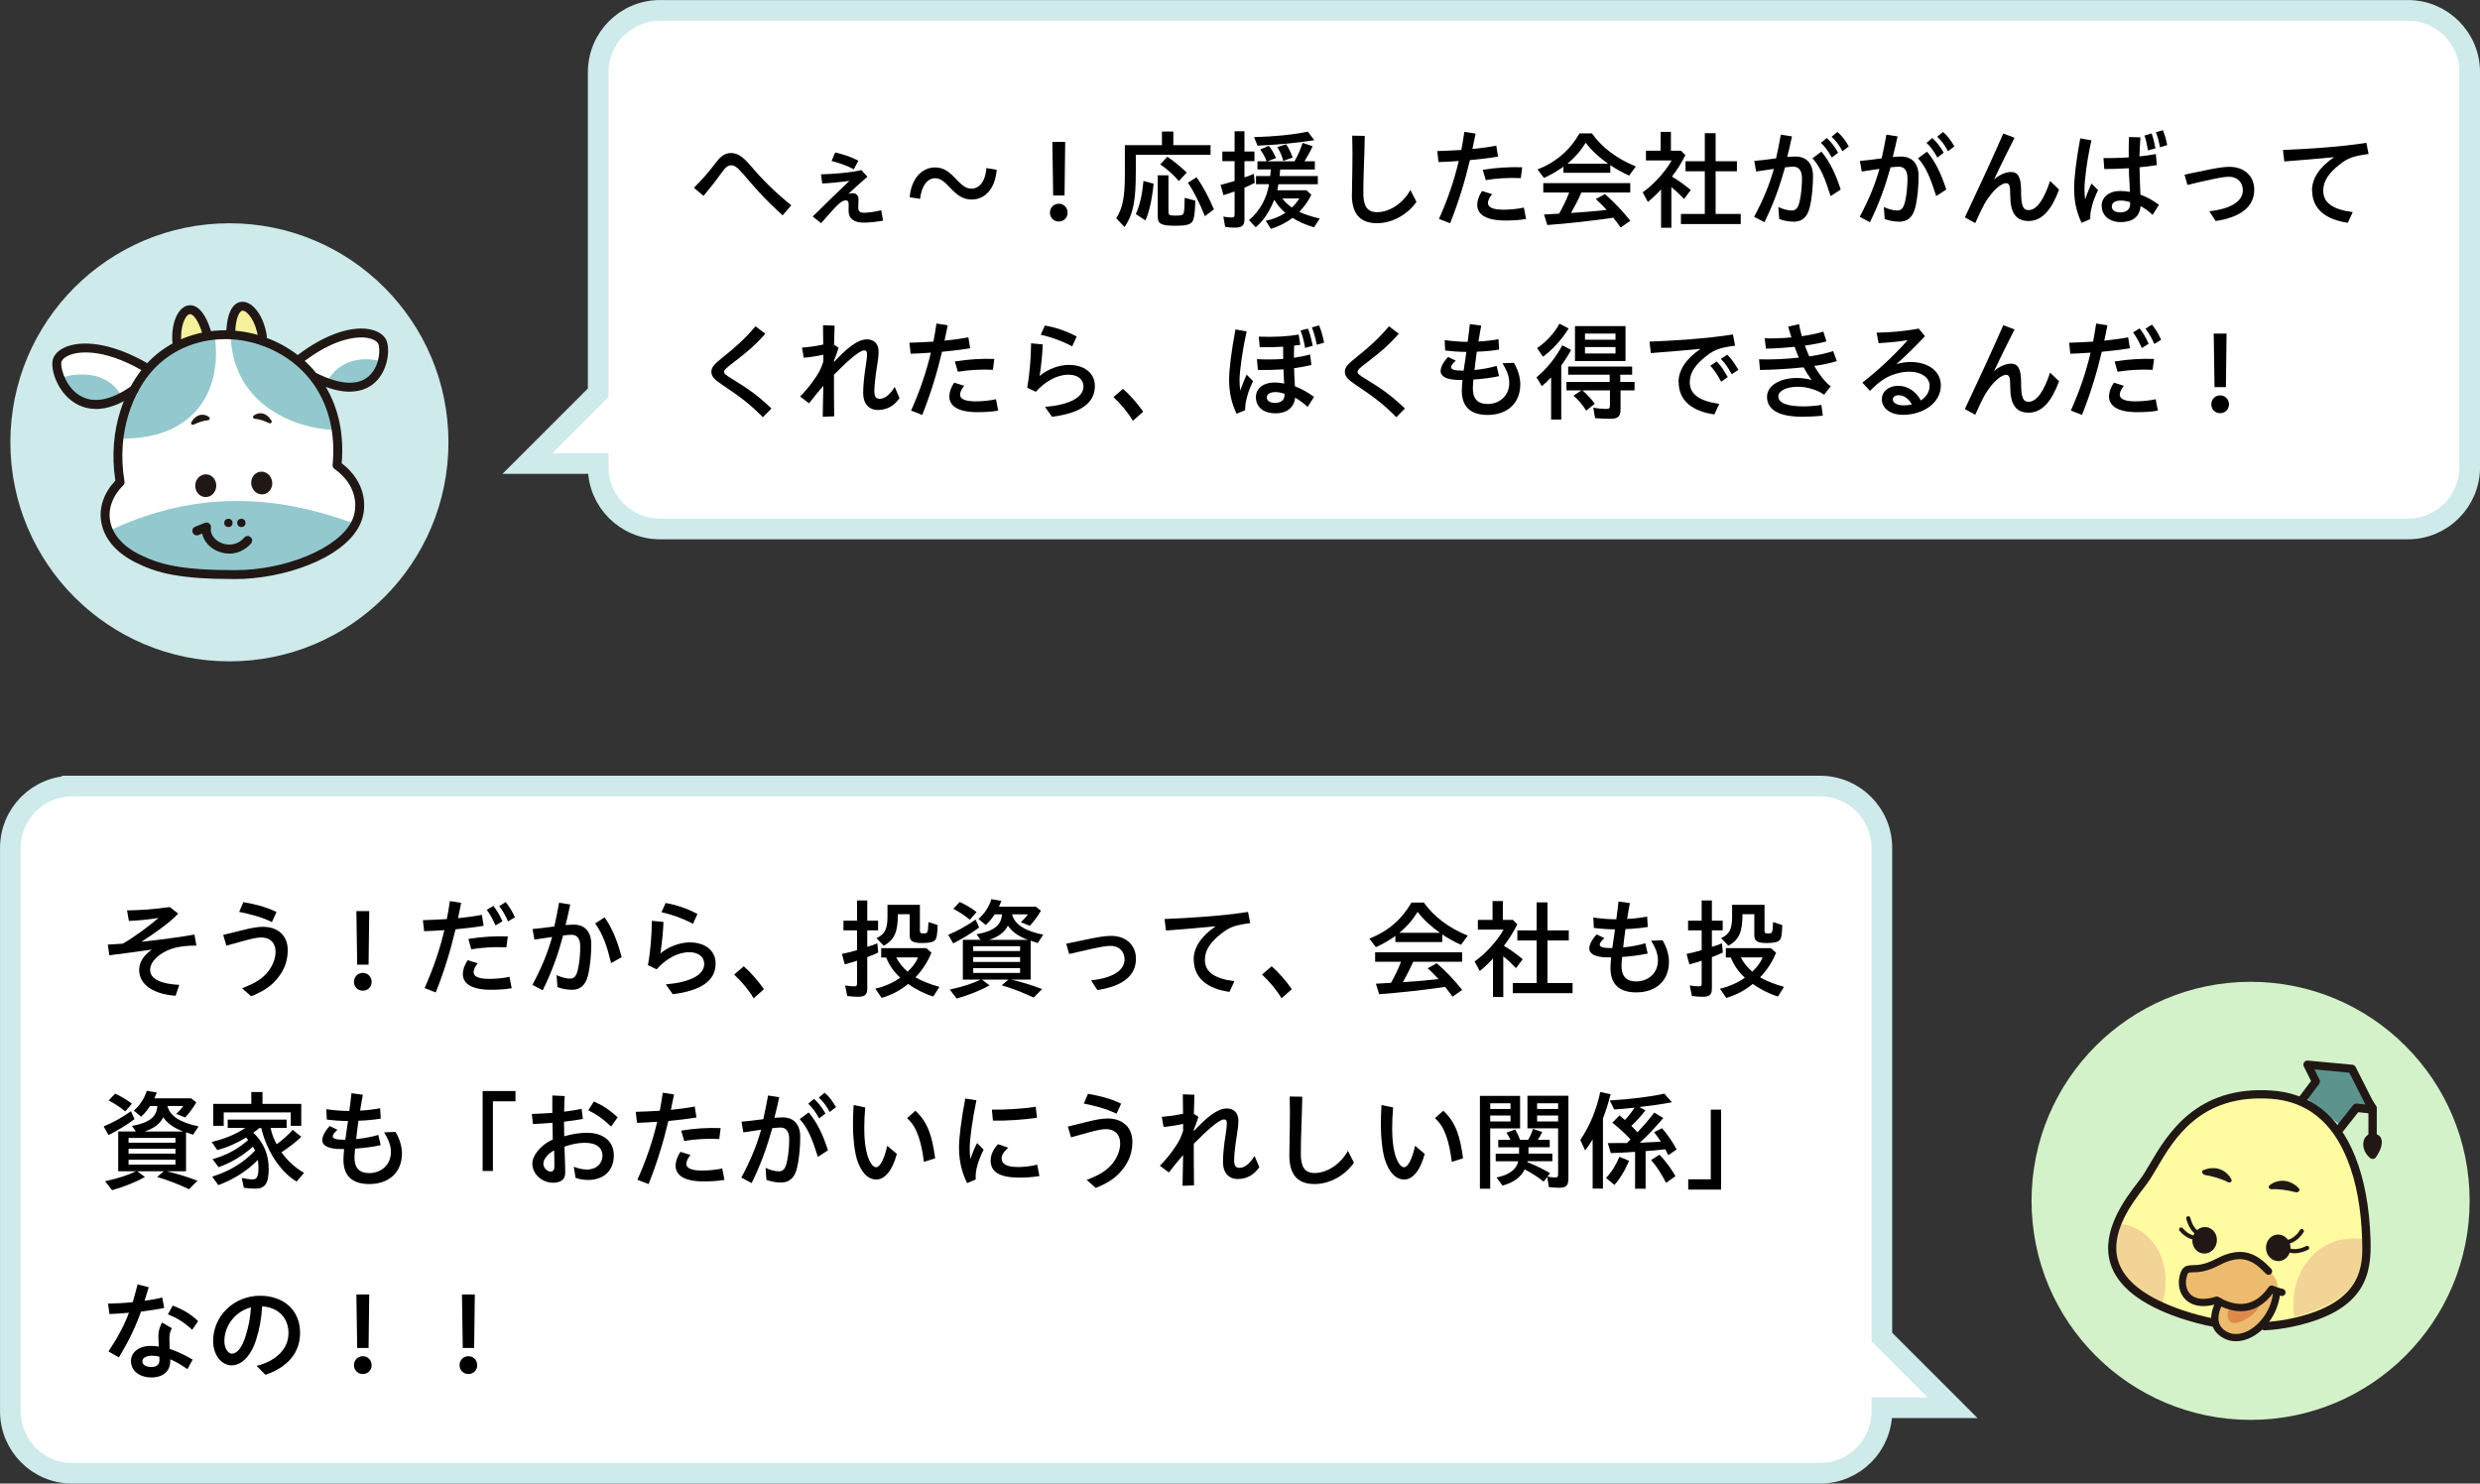 <?xml version="1.0" encoding="UTF-8"?>
<svg id="_レイヤー_2" data-name="レイヤー 2" xmlns="http://www.w3.org/2000/svg" width="339.66" height="203.19" viewBox="0 0 339.66 203.19">
  <rect x="0" y="0" width="339.66" height="203.19" fill="#333333" stroke="none"/>
  <defs>
    <style>
      .cls-1 {
        fill: #211815;
      }

      .cls-2 {
        fill: #f5f19b;
      }

      .cls-3 {
        fill: #ecbb6e;
      }

      .cls-4 {
        fill: #93c9ce;
      }

      .cls-5 {
        fill: #5c948d;
      }

      .cls-6 {
        fill: #fffba1;
      }

      .cls-7, .cls-8 {
        fill: #fff;
      }

      .cls-9 {
        fill: #d3f2c9;
      }

      .cls-10 {
        fill: #de8a4c;
      }

      .cls-11 {
        fill: #ceeaeb;
      }

      .cls-12 {
        fill: #f2d496;
      }

      .cls-8 {
        stroke: #ceeaeb;
        stroke-miterlimit: 10;
        stroke-width: 2.83px;
      }
    </style>
  </defs>
  <g id="_レイヤー_1-2" data-name="レイヤー 1">
    <g>
      <path class="cls-8" d="M9.89,107.66h239.38c4.68,0,8.47,3.79,8.47,8.47v66.99s9.69,9.69,9.69,9.69h-9.69s0,.5,0,.5c0,4.68-3.79,8.47-8.47,8.47H9.89c-4.68,0-8.47-3.79-8.47-8.47v-77.18c0-4.68,3.79-8.47,8.47-8.47Z"/>
      <g>
        <path d="M19.06,132.84c0-.97.54-1.95,1.74-2.78-1.96.29-3.99.54-5.83.78l-.2-1.47c.55-.01,1.27-.08,2.07-.13,1.69-.99,3.57-2.4,4.87-3.51-1.63.25-2.92.36-4.06.4l-.25-1.44c1.74-.03,3.4-.11,5.86-.46l1.14.9c-.96,1.08-3.06,2.59-5.03,3.86,2.67-.29,5.59-.68,7.26-.99l.27,1.51c-1.23-.01-2.42.11-3.39.44-1.65.55-2.95,1.72-2.95,2.89,0,1.25,1.5,1.93,3.99,2.05l-.5,1.49c-2.91-.2-4.99-1.44-4.99-3.54Z"/>
        <path d="M33.15,135.36c1.84-.72,2.59-1.23,3.33-2.01.67-.72,1.26-1.88,1.26-2.96,0-1.47-.98-1.99-1.91-1.99-.5,0-.97.07-2.21.4-1.12.3-1.69.46-2.61.72l-.44-1.47c.92-.22,1.49-.38,2.54-.63,1.39-.34,2.13-.48,2.94-.48,1.77,0,3.36.99,3.36,3.21,0,1.89-.79,3.13-1.56,4.03-.81.95-1.95,1.68-3.45,2.27l-1.26-1.1ZM32.76,124.89l.57-1.33c1.5.27,2.91.57,4.54,1.35l-.63,1.38c-1.46-.72-3-1.09-4.49-1.4Z"/>
        <path d="M48.48,134.48c0-.66.49-1.23,1.21-1.23s1.21.57,1.21,1.23-.5,1.21-1.21,1.21-1.21-.55-1.21-1.21ZM48.81,124.79h1.76l-.09,7.33h-1.56l-.11-7.33Z"/>
        <path d="M58.15,135.33c1.23-2.76,2.1-5.34,2.71-7.94-1.02.08-1.98.12-2.77.15l-.17-1.51c1.03-.03,2.14-.08,3.28-.15.15-.81.3-1.63.42-2.47l1.54.24c-.13.72-.29,1.42-.43,2.11,1.11-.12,2.21-.25,3.27-.46l.24,1.5c-1.18.2-2.54.36-3.85.48-.69,2.92-1.54,5.7-2.71,8.65l-1.53-.6ZM63.39,133.4c0-.55.21-1.23.68-1.89l1.36.43c-.39.45-.57.9-.57,1.21,0,.58.66.92,2.13.92.96,0,1.98-.1,2.79-.28l.3,1.56c-.93.18-2.13.21-2.85.21-2.74,0-3.84-.9-3.84-2.16ZM64.15,128.6c1.71-.29,3.7-.42,5.4-.34l-.2,1.49c-1.63-.09-3.45.03-4.8.27l-.4-1.41ZM66.67,124.61l.9-.54c.55.71.85,1.25,1.24,2.11l-.94.57c-.39-.87-.71-1.46-1.2-2.14ZM68.38,124.1l.88-.55c.54.67.88,1.25,1.26,2.08l-.93.57c-.39-.87-.71-1.42-1.21-2.1Z"/>
        <path d="M72.91,134.9c1.28-2.38,2.07-4.33,2.71-6.57-.92.13-1.77.25-2.43.36l-.25-1.45c.69-.06,1.96-.2,2.98-.35.24-1.04.45-2.11.65-3.25l1.53.24c-.19.93-.4,1.86-.64,2.82.42-.03.81-.06,1.12-.06,1.44,0,2.4.88,2.4,2.68,0,1.29-.12,2.91-.45,4.28-.38,1.56-1.28,1.96-2.17,1.96-.71,0-1.4-.13-2.01-.36l-.12-1.65c.7.34,1.38.48,1.83.48.58,0,.89-.31,1.11-1.35.2-.88.3-2,.3-3.06s-.43-1.59-1.18-1.59c-.27,0-.62.03-1.16.09-.71,2.62-1.48,4.83-2.8,7.51l-1.41-.74ZM81.52,126.48l1.28-.84c1.04,1.47,1.75,3.2,2.34,5.46l-1.44.81c-.56-2.29-1.1-3.92-2.18-5.43Z"/>
        <path d="M91.2,134.82c3.18-.27,5.28-1.23,5.25-2.83-.02-.97-.84-1.6-2.13-1.57-1.58.03-3.15.96-4.4,2.34l-1.18-.57c.34-1.81.52-4.08.54-6.07l1.59.15c-.04,1.26-.2,2.85-.42,4.32,1.15-.99,2.73-1.49,3.9-1.52,2.05-.04,3.63.99,3.66,2.82v.08c0,2.38-2.04,3.72-5.87,4.2l-.94-1.33ZM90.6,124.94l.56-1.26c1.46.24,2.95.75,4.36,1.5l-.61,1.35c-1.44-.77-2.85-1.26-4.31-1.59Z"/>
        <path d="M100.56,133.47l1.3-1.12c.92.78,1.98,2,2.77,3.13l-1.41,1.25c-.69-1.16-1.64-2.29-2.67-3.25Z"/>
        <path d="M116.04,136.41l-.29-1.44c.55.09.9.12,1.23.12s.4-.09.4-.42v-3.09c-.51.18-1.09.34-1.68.5l-.39-1.43c.73-.15,1.42-.31,2.07-.52v-2.71h-1.86v-1.32h1.86v-2.77h1.4v2.77h1.48v1.32h-1.48v2.26c.36-.09.85-.27,1.38-.48l.12,1.26c-.46.22-.95.43-1.5.63v4.29c0,.87-.32,1.14-1.29,1.14-.38,0-1.02-.04-1.46-.11ZM119.89,135.41c1.21-.27,2.37-.78,3.41-1.5-.87-.79-1.53-1.74-1.93-2.77h-.68v-1.28h6.17l.71.62c-.51,1.28-1.28,2.43-2.19,3.38.87.5,2.04.97,3.28,1.3l-.83,1.32c-1.14-.34-2.4-.96-3.45-1.72-1.05.87-2.17,1.47-3.63,1.92l-.86-1.26ZM120.04,128.49c1.14-.51,1.51-1.25,1.51-2.94v-1.62h4.44v3.53c0,.31.09.39.46.39.63,0,.64-.04.71-1.56l1.26.41c-.04,1.29-.13,1.81-.36,2.07-.24.25-.78.39-1.72.39-1.35,0-1.75-.26-1.75-1.07v-2.88h-1.62c0,2.46-.46,3.48-1.93,4.32l-.99-1.03ZM125.73,131.13h-2.98c.33.69.92,1.42,1.56,1.95.66-.6,1.16-1.29,1.42-1.95Z"/>
        <path d="M129.87,128.03c1.29-.53,2.55-1.23,3.75-2.08l.48,1.08c-.97.74-2.37,1.59-3.55,2.18l-.67-1.17ZM130.05,135.54c1.68-.36,3.11-.81,4.26-1.37h-2.44v-5.45h2.42l-.54-.76c2.35-.42,3.39-1.23,3.48-2.73h-1c-.39.6-.79,1.08-1.23,1.46l-.99-.83c.83-.72,1.47-1.7,1.77-2.71l1.38.24c-.13.33-.24.57-.34.79h5.04l.71.55c-.42.72-.96,1.47-1.53,2.07l-1.23-.49c.39-.35.77-.77.96-1.08h-2.16c.33,1.35,1.74,2.28,4.27,2.79l-.75,1.14c-.22-.08-.72-.23-.97-.32v5.33h-2.66c1.3.3,2.55.67,4.23,1.29l-1.16,1.17c-1.41-.67-2.89-1.25-4.38-1.68l.93-.78h-3.63l1.04.79c-1.14.64-2.88,1.35-4.5,1.8l-.96-1.23ZM130.57,124.47l.87-.93c.73.32,1.56.79,2.31,1.38l-.92,1.05c-.64-.54-1.38-1.03-2.26-1.5ZM139.71,130.26v-.66h-6.42v.66h6.42ZM139.71,131.75v-.66h-6.42v.66h6.42ZM139.71,133.26v-.67h-6.42v.67h6.42ZM140.79,128.73c-1.25-.45-2.24-1.15-2.75-1.96-.46.92-1.21,1.49-2.57,1.96h5.31Z"/>
        <path d="M149.43,134.27c2.99-.31,4.59-1.38,4.59-2.88,0-.95-.64-1.84-1.92-1.84-.67,0-1.5.18-2.46.38-.94.2-2.23.5-3.21.73l-.4-1.41c.96-.21,2.08-.44,3.28-.68,1.05-.21,2.05-.39,2.85-.39,2.17,0,3.42,1.37,3.42,3.13,0,2.31-1.8,3.76-5.28,4.29l-.87-1.33Z"/>
        <path d="M163.48,131.43c0-1.67,1.05-3.22,3.02-4.56-2.88.27-4.68.42-6.81.58l-.19-1.58c3.12-.12,7.92-.41,11.43-.97l.3,1.53c-2.08.29-2.79.51-4,1.47-1.38,1.08-2.21,2.19-2.21,3.55,0,1.71,1.37,2.59,4.04,2.94l-.67,1.46c-2.99-.42-4.89-1.86-4.89-4.42Z"/>
        <path d="M172.86,133.47l1.3-1.12c.92.78,1.98,2,2.77,3.13l-1.41,1.25c-.69-1.16-1.64-2.29-2.67-3.25Z"/>
        <path d="M187.56,128.55c2.55-1,4.44-2.64,5.75-4.93h1.7c1.38,1.93,3.4,3.46,6.01,4.53l-.92,1.25c-.9-.4-1.77-.88-2.57-1.42v1.05h-6.42v-.84c-.84.6-1.74,1.12-2.67,1.54l-.89-1.17ZM197.92,135.17c-2.82.42-6.09.78-9.03,1l-.45-1.44c.69-.03,1.57-.08,2.07-.12.51-.9.97-1.84,1.38-2.89h-3.55v-1.29h11.91v1.29h-6.69c-.45,1-.93,1.93-1.42,2.8,1.92-.13,3.43-.25,4.88-.42-.38-.42-.83-.9-1.49-1.48l1.25-.69c1.26,1.09,2.47,2.37,3.48,3.66l-1.32.92c-.45-.63-.53-.72-1-1.33ZM197.22,127.76c-1.2-.84-2.28-1.83-3.06-2.87-.69,1.12-1.5,2.04-2.5,2.87h5.57Z"/>
        <path d="M204.48,131.28c-.58.63-1.05,1.09-1.81,1.72l-.71-1.32c1.44-.99,3.13-2.83,3.97-4.36h-3.52v-1.33h2.01v-2.58h1.41v2.58h1.38l.6.61c-.53,1.04-1.12,2.03-1.84,2.94.9.54,1.59,1.02,2.58,1.83l-.92,1.23c-.66-.69-1.11-1.11-1.74-1.62v5.57h-1.41v-5.26ZM207.19,134.64h3.27v-5.83h-2.64v-1.38h2.64v-3.84h1.48v3.84h2.92v1.38h-2.92v5.83h3.44v1.39h-8.19v-1.39Z"/>
        <path d="M217.67,129.9c0-.52.38-1.26,1.02-1.92l1.05.51c-.4.36-.64.67-.64.88,0,.33.43.48,1.5.48h.22c.06-.36.11-.73.17-1.14.06-.45.13-.93.2-1.42-1-.01-2.01-.08-2.9-.2l-.07-1.42c1.05.15,2.11.24,3.15.24.12-.93.24-1.8.3-2.43l1.56.21c-.11.52-.24,1.32-.38,2.17.92-.04,1.83-.15,2.74-.32l.09,1.42c-.89.15-2.04.26-3.06.29-.07.53-.13,1.02-.19,1.47-.04.38-.09.72-.12,1.04,1.06-.1,2.17-.3,3.03-.57l.33,1.41c-1.11.24-2.37.39-3.51.47-.04.55-.08.96-.08,1.21,0,1.38.62,2.16,2.07,2.14,1.54-.01,2.92-1.09,2.92-2.89,0-.93-.33-1.68-.93-2.69l1.56-.06c.66,1.09.88,2.17.88,2.94,0,2.66-1.84,4.2-4.47,4.2-2.43,0-3.54-1.21-3.54-3.33,0-.34.03-.84.09-1.46h-.36c-1.96,0-2.64-.55-2.64-1.25Z"/>
        <path d="M231.72,136.41l-.29-1.44c.55.09.9.12,1.23.12s.4-.09.4-.42v-3.09c-.51.18-1.09.34-1.68.5l-.39-1.43c.73-.15,1.42-.31,2.07-.52v-2.71h-1.86v-1.32h1.86v-2.77h1.4v2.77h1.48v1.32h-1.48v2.26c.36-.09.85-.27,1.38-.48l.12,1.26c-.46.22-.95.43-1.5.63v4.29c0,.87-.32,1.14-1.29,1.14-.38,0-1.02-.04-1.46-.11ZM235.57,135.41c1.21-.27,2.37-.78,3.41-1.5-.87-.79-1.53-1.74-1.93-2.77h-.68v-1.28h6.17l.71.62c-.51,1.28-1.28,2.43-2.19,3.38.87.5,2.04.97,3.28,1.3l-.83,1.32c-1.14-.34-2.4-.96-3.45-1.72-1.05.87-2.17,1.47-3.63,1.92l-.86-1.26ZM235.72,128.49c1.14-.51,1.51-1.25,1.51-2.94v-1.62h4.44v3.53c0,.31.09.39.46.39.63,0,.64-.04.71-1.56l1.26.41c-.04,1.29-.13,1.81-.36,2.07-.24.25-.78.39-1.72.39-1.35,0-1.75-.26-1.75-1.07v-2.88h-1.62c0,2.46-.46,3.48-1.93,4.32l-.99-1.03ZM241.41,131.13h-2.98c.33.69.92,1.42,1.56,1.95.66-.6,1.16-1.29,1.42-1.95Z"/>
        <path d="M14.19,154.28c1.29-.53,2.55-1.23,3.75-2.08l.48,1.08c-.97.74-2.37,1.59-3.55,2.18l-.67-1.17ZM14.37,161.79c1.68-.36,3.11-.81,4.26-1.37h-2.44v-5.45h2.42l-.54-.76c2.35-.42,3.39-1.23,3.48-2.73h-1c-.39.6-.79,1.08-1.23,1.46l-.99-.83c.83-.72,1.47-1.7,1.77-2.71l1.38.24c-.13.33-.24.57-.34.79h5.04l.71.55c-.42.72-.96,1.47-1.53,2.07l-1.23-.49c.39-.35.77-.77.96-1.08h-2.16c.33,1.35,1.74,2.28,4.27,2.79l-.75,1.14c-.22-.08-.72-.23-.97-.32v5.33h-2.66c1.3.3,2.55.67,4.23,1.29l-1.16,1.17c-1.41-.67-2.89-1.25-4.38-1.68l.93-.78h-3.63l1.04.79c-1.14.64-2.88,1.35-4.5,1.8l-.96-1.23ZM14.89,150.72l.87-.93c.73.32,1.56.79,2.31,1.38l-.92,1.05c-.64-.54-1.38-1.03-2.26-1.5ZM24.03,156.51v-.66h-6.42v.66h6.42ZM24.03,158v-.66h-6.42v.66h6.42ZM24.03,159.51v-.67h-6.42v.67h6.42ZM25.11,154.98c-1.25-.45-2.24-1.15-2.75-1.96-.46.92-1.21,1.49-2.57,1.96h5.31Z"/>
        <path d="M33.4,162.69l-.29-1.35c.57.12,1.09.19,1.46.19.42,0,.6-.13.72-.54.08-.26.11-.6.11-1.01,0-.34-.03-.73-.08-1.12-1.47,1.5-3.24,2.64-5.42,3.46l-.84-1.17c2.33-.71,4.25-1.86,5.87-3.56-.09-.21-.2-.39-.29-.54-1.35,1.22-3.02,2.22-4.7,2.81l-.83-1.1c1.85-.51,3.45-1.36,4.88-2.62-.13-.16-.19-.24-.31-.34-1.19.75-2.61,1.38-3.92,1.71l-.78-1.11c1.74-.39,3.27-1.02,4.61-1.91h-2.4v-1.14h8.07v1.14h-2.2c.16.79.49,1.67.84,2.23.87-.64,1.63-1.33,2.19-1.98l1.17.96c-.72.71-1.6,1.39-2.71,2.12.75,1.08,1.89,2.14,3.09,2.82l-1.02,1.19c-2.21-1.32-4.07-4.14-4.84-7.33h-.27c-.25.22-.48.39-.81.63,1.44,1.42,2.1,2.97,2.1,4.96s-.5,2.71-1.83,2.71c-.42,0-1.02-.04-1.56-.12ZM29.2,151.19h5.22v-1.62h1.53v1.62h5.31v3.01h-1.44v-1.84h-9.18v1.84h-1.44v-3.01Z"/>
        <path d="M44.14,156.15c0-.52.38-1.26,1.02-1.92l1.05.51c-.4.36-.64.67-.64.88,0,.33.43.48,1.5.48h.22c.06-.36.11-.73.17-1.14.06-.45.13-.93.2-1.42-1-.01-2.01-.08-2.9-.2l-.07-1.42c1.05.15,2.11.24,3.15.24.12-.93.24-1.8.3-2.43l1.56.21c-.11.52-.24,1.32-.38,2.17.92-.04,1.83-.15,2.74-.32l.09,1.42c-.89.15-2.04.26-3.06.29-.07.53-.13,1.02-.19,1.47-.04.38-.09.72-.12,1.04,1.06-.1,2.17-.3,3.03-.57l.33,1.41c-1.11.24-2.37.39-3.51.47-.04.55-.08.96-.08,1.21,0,1.38.62,2.16,2.07,2.14,1.54-.01,2.92-1.09,2.92-2.89,0-.93-.33-1.68-.93-2.69l1.56-.06c.66,1.09.88,2.17.88,2.94,0,2.66-1.84,4.2-4.47,4.2-2.43,0-3.54-1.21-3.54-3.33,0-.34.03-.84.09-1.46h-.36c-1.96,0-2.64-.55-2.64-1.25Z"/>
        <path d="M66.1,149.43h4.5v1.41h-3.09v9.54h-1.41v-10.95Z"/>
        <path d="M72.91,159.35c0-1.04,1.07-2.5,2.8-3.29-.01-.78-.04-1.59-.04-2.28-.97.09-1.9.13-2.68.17l-.15-1.38c.83-.02,1.8-.08,2.81-.15,0-.69-.02-1.51,0-2.38l1.69.08c-.04.67-.06,1.42-.08,2.14.87-.1,1.7-.24,2.4-.39l.17,1.38c-.77.15-1.67.27-2.58.38v.36c0,.41.01.98.03,1.64,1-.3,2.11-.48,3.1-.48,2.4,0,3.69,1.3,3.69,3.08,0,2.17-1.45,3.38-3.52,3.38-.58,0-1.29-.11-1.72-.3l-.24-1.51c.6.24,1.2.38,1.8.38,1.33,0,2.13-.85,2.13-1.92,0-.95-.73-1.74-2.4-1.74-.86,0-1.88.18-2.81.53.03.97.06,1.93.09,2.62.01.42.01.66.01.99,0,.99-.78,1.33-1.67,1.33-1.51,0-2.83-1.19-2.83-2.61ZM75.42,160.46c.38,0,.51-.25.51-.78,0-.38,0-.67-.01-1.17-.01-.32-.01-.65-.03-.95-.88.46-1.47,1.25-1.47,1.79,0,.67.57,1.11,1,1.11ZM80.58,152.07l.75-1.21c1.27.57,2.08,1.09,3.27,2.17l-.9,1.26c-1.14-1.08-1.94-1.63-3.12-2.22Z"/>
        <path d="M87.3,161.58c1.23-2.76,2.1-5.34,2.71-7.94-1.02.08-1.98.12-2.77.15l-.17-1.51c1.04-.03,2.14-.08,3.29-.15.15-.81.3-1.63.42-2.47l1.54.24c-.14.72-.29,1.42-.44,2.11,1.11-.12,2.21-.25,3.27-.46l.24,1.5c-1.18.2-2.53.36-3.85.48-.69,2.92-1.54,5.7-2.71,8.65l-1.53-.6ZM92.53,159.65c0-.55.21-1.23.67-1.89l1.37.43c-.39.45-.57.9-.57,1.21,0,.58.66.92,2.13.92.96,0,1.98-.1,2.79-.28l.3,1.56c-.93.18-2.13.21-2.85.21-2.75,0-3.84-.9-3.84-2.16ZM93.3,154.85c1.71-.29,3.71-.42,5.4-.34l-.19,1.49c-1.63-.09-3.45.03-4.8.27l-.41-1.41Z"/>
        <path d="M101.53,161.3c1.25-2.34,2.1-4.38,2.71-6.57-.92.14-1.77.25-2.43.36l-.25-1.46c.69-.06,1.96-.2,2.98-.34.24-1.04.45-2.12.65-3.25l1.53.24c-.19.93-.42,1.86-.66,2.82.44-.03.83-.06,1.14-.06,1.44,0,2.4.88,2.4,2.68,0,1.29-.12,2.91-.45,4.27-.37,1.56-1.27,1.97-2.17,1.97-.7,0-1.39-.14-2.01-.36l-.12-1.65c.71.35,1.38.48,1.83.48.58,0,.88-.32,1.11-1.35.19-.89.3-2,.3-3.06s-.43-1.59-1.18-1.59c-.26,0-.62.03-1.14.09-.73,2.59-1.53,4.88-2.82,7.51l-1.41-.73ZM109.53,153.27l1.23-.91c1.17,1.39,1.95,3.06,2.64,5.19l-1.38.9c-.72-2.26-1.35-3.97-2.49-5.17ZM110.7,151.16l.79-.66c.63.6,1.05,1.11,1.56,2.01l-.86.67c-.51-.92-.94-1.48-1.5-2.02ZM112.15,150.32l.79-.66c.68.58,1.08,1.16,1.56,1.98l-.87.66c-.45-.84-.9-1.46-1.49-1.98Z"/>
        <path d="M117.37,158.81c-.33-1.06-.55-2.97-.55-4.71,0-.75.03-1.81.09-2.75l1.59.33c-.09,1.02-.13,1.92-.13,2.88,0,1.64.17,2.81.43,3.67.32,1.02.76,1.64,1.2,1.64.48,0,1.11-1.04,1.51-2.94l1.32,1.11c-.63,2.37-1.7,3.51-2.8,3.51-1.22,0-2.13-1.07-2.66-2.75ZM124.23,153.15l1.14-1.02c1.8,1.65,2.32,3.67,2.71,6.52l-1.54.48c-.35-2.66-.9-4.77-2.31-5.98Z"/>
        <path d="M131.34,157.25c0-1.42.32-3.93.86-6.79l1.53.24c-.6,2.89-.92,5.41-.92,6.58,0,.47.03,1.01.11,1.46.24-.76.62-1.65.9-2.19l.9.9c-.46.93-.67,1.53-.84,2.1-.2.69-.3,1.36-.24,1.99l-1.18.5c-.62-1.21-1.11-2.82-1.11-4.78ZM135.69,158.88c0-.65.27-1.37.99-2.17l1.42.48c-.69.6-.92,1.08-.92,1.46,0,.75.63,1.19,2.29,1.19.66,0,1.63-.09,2.59-.32l.3,1.56c-1.04.17-2.07.21-2.7.21-2.71,0-3.99-.72-3.99-2.4ZM135.85,151.98c1.68.03,4.29-.12,6-.39l.18,1.5c-1.72.27-4.32.44-6.04.39l-.14-1.5Z"/>
        <path d="M148.83,161.61c1.84-.72,2.59-1.23,3.33-2.01.67-.72,1.26-1.88,1.26-2.96,0-1.47-.98-1.99-1.91-1.99-.5,0-.97.07-2.21.4-1.12.3-1.69.46-2.61.72l-.44-1.47c.92-.22,1.49-.38,2.54-.63,1.39-.34,2.13-.48,2.94-.48,1.77,0,3.36.99,3.36,3.21,0,1.89-.79,3.13-1.56,4.03-.81.95-1.95,1.68-3.45,2.27l-1.26-1.1ZM148.44,151.14l.57-1.33c1.5.27,2.91.57,4.54,1.35l-.63,1.38c-1.46-.72-3-1.09-4.49-1.4Z"/>
        <path d="M162.03,158.21c-.54.61-1.17,1.36-1.94,2.38l-1.23-.93c1.25-1.26,2.28-2.73,2.7-3.57.15-.3.33-.74.48-1.2v-.96c-.86.2-1.89.35-2.68.42l-.24-1.39c.83-.06,1.95-.2,2.91-.42,0-1.07-.02-1.86-.03-2.66l1.59.06c-.03.88-.06,1.68-.08,2.61l.63.42c-.15.51-.36,1.07-.64,1.77v.18c1.69-1.79,3.18-3.1,4.51-3.1.96,0,1.6.58,1.6,1.68,0,.64-.1,1.3-.22,2.04-.25,1.59-.36,2.77-.36,3.38,0,.81.27,1.03.72,1.03.63,0,1.33-.42,2.07-1.63l.66,1.54c-.75,1.08-1.75,1.62-2.97,1.62s-2.01-.88-2.01-2.28c0-.94.1-2.19.38-3.93.08-.5.15-1.05.15-1.44,0-.36-.12-.51-.39-.51-.72,0-2.57,1.74-4.14,3.33,0,1.96,0,3.44.03,5.7l-1.57.06c.03-1.62.06-2.92.08-4.2Z"/>
        <path d="M176.59,158.24c0-.84.03-2.65.06-3.78.03-.97.02-2.97-.01-4.28l1.72.03c-.03,1.29-.07,3.18-.12,4.12-.04,1-.08,2.75-.08,3.67,0,1.79.5,2.66,1.89,2.66,1.72,0,3.57-1.23,4.56-3.04l.83,1.63c-1.16,1.65-3.21,2.92-5.4,2.92-2.62,0-3.45-1.63-3.45-3.95Z"/>
        <path d="M189.67,158.81c-.33-1.06-.55-2.97-.55-4.71,0-.75.03-1.81.09-2.75l1.59.33c-.09,1.02-.13,1.92-.13,2.88,0,1.64.17,2.81.43,3.67.32,1.02.76,1.64,1.2,1.64.48,0,1.11-1.04,1.51-2.94l1.32,1.11c-.63,2.37-1.7,3.51-2.8,3.51-1.21,0-2.13-1.07-2.66-2.75ZM196.53,153.15l1.14-1.02c1.8,1.65,2.32,3.67,2.71,6.52l-1.54.48c-.35-2.66-.9-4.77-2.31-5.98Z"/>
        <path d="M202.69,150.09h5.5v4.46h-4.09v8.26h-1.41v-12.72ZM206.88,151.89v-.78h-2.78v.78h2.78ZM206.88,153.6v-.82h-2.78v.82h2.78ZM212.13,162.6l-.21-1.39-.51.63c-.78-.63-1.53-1.12-2.59-1.68-.48,1.04-1.53,1.82-3.03,2.22l-.83-1.11c1.71-.33,2.75-1.11,2.98-2.22h-3.09v-1.04h3.2v-.87h-2.85v-1.02h1.68c-.17-.38-.35-.67-.56-.98l1.19-.45c.24.39.46.84.67,1.42h1.12c.3-.53.5-.96.64-1.49l1.29.42c-.21.41-.42.81-.61,1.07h1.63v1.02h-2.91v.87h3.27v1.04h-3.39l-.03.13c1.05.42,2.04.9,3.11,1.51l-.36.47c.32.07.77.12,1.05.12.32,0,.41-.09.41-.46v-6.27h-4.2v-4.46h5.61v11.31c0,.99-.3,1.29-1.29,1.29-.39,0-.99-.04-1.39-.09ZM213.4,151.89v-.78h-2.88v.78h2.88ZM213.4,153.6v-.82h-2.88v.82h2.88Z"/>
        <path d="M218.14,156.03c-.36.6-.6.97-1.04,1.54l-.66-1.44c1.24-1.8,2.23-4.15,2.73-6.57l1.42.31c-.33,1.29-.6,2.15-1.05,3.32v9.6h-1.41v-6.76ZM219.96,161.33c.75-.76,1.39-1.81,1.83-2.89l1.32.54c-.52,1.29-1.26,2.49-2,3.31l-1.15-.96ZM223.93,157.76c-.92.08-2.55.15-3.31.17l-.42-1.37c.89,0,1.68,0,2.62-.01.15-.13.39-.38.5-.5-.83-.88-1.63-1.6-2.5-2.28l.99-1c.29.23.36.29.74.63.54-.58.94-1.11,1.32-1.69-1.06.12-2.17.21-2.79.24l-.61-1.23c2.74-.15,5.76-.53,7.47-.93l1.05,1.18c-1.4.27-3.08.5-4.47.65l.84.46c-.6.78-1.26,1.5-1.94,2.13.42.4.62.6.84.87.84-.87,1.58-1.74,2.31-2.7l1.23.75c-1.02,1.21-2.17,2.43-3.22,3.38,1.12-.04,2.29-.11,2.89-.15-.27-.42-.51-.76-.92-1.29l1.08-.55c.77.88,1.46,1.89,2,2.91l-1.14.79c-.2-.42-.3-.62-.41-.81-.92.11-2,.21-2.7.25v5.15h-1.44v-5.04ZM226.14,158.87l1.15-.72c.86.92,1.64,1.96,2.18,2.94l-1.29.92c-.57-1.16-1.29-2.27-2.04-3.13Z"/>
        <path d="M231.22,161.52h3.09v-9.54h1.41v10.95h-4.5v-1.41Z"/>
        <path d="M14.86,185.09c1.35-2.04,2.19-3.66,2.8-5.29-.99.09-1.93.15-2.67.17l-.19-1.42c1-.02,2.19-.08,3.38-.2.22-.76.45-1.56.66-2.43l1.53.38c-.2.66-.38,1.27-.57,1.86.89-.12,1.73-.27,2.42-.45l.27,1.42c-.78.18-1.95.36-3.18.51-.73,2.04-1.6,3.92-3.03,6.27l-1.41-.81ZM17.94,186.39c0-1.14,1.06-2.05,2.67-2.05.36,0,.75.03,1.14.09-.03-.5-.06-1.08-.06-1.37,0-.42.06-1.15.51-1.92l1.33.77c-.29.58-.33.99-.33,1.41,0,.47.03.9.04,1.43,1.06.34,2.16.88,3.15,1.47l-.72,1.3c-.78-.55-1.58-1.02-2.35-1.35v.24c0,1.4-1,2.25-2.58,2.25-1.39,0-2.8-.71-2.8-2.26ZM20.73,187.23c.69,0,1.11-.31,1.11-.94,0-.12,0-.29-.01-.48-.34-.09-.69-.13-1-.13-.79,0-1.33.29-1.33.76,0,.53.55.79,1.25.79ZM22.99,180.02l.67-1.2c1.37.52,2.46,1.14,3.48,2.13l-.82,1.18c-1.16-1.07-2.04-1.59-3.33-2.12Z"/>
        <path d="M35.13,187.08c2.75-.69,4.38-2.37,4.38-4.5s-1.47-3.53-3.6-3.66c-.11,1.7-.38,3.17-.84,4.6-.72,2.25-2,3.48-3.36,3.48s-2.52-1.4-2.52-3.32c0-3.48,2.88-6.21,6.42-6.21,3.25,0,5.49,1.98,5.49,5.08,0,2.69-1.65,4.68-4.74,5.75l-1.23-1.23ZM31.75,185.4c.77,0,1.41-.9,1.88-2.38.41-1.32.65-2.49.74-3.96-2.07.53-3.64,2.42-3.64,4.65,0,.92.49,1.69,1.03,1.69Z"/>
        <path d="M48.48,186.98c0-.66.49-1.23,1.21-1.23s1.21.57,1.21,1.23-.5,1.21-1.21,1.21-1.21-.55-1.21-1.21ZM48.81,177.29h1.76l-.09,7.33h-1.56l-.11-7.33Z"/>
        <path d="M62.94,186.98c0-.66.49-1.23,1.21-1.23s1.21.57,1.21,1.23-.5,1.21-1.21,1.21-1.21-.55-1.21-1.21ZM63.27,177.29h1.76l-.09,7.33h-1.56l-.11-7.33Z"/>
      </g>
      <path class="cls-8" d="M329.77,1.42H90.4c-4.68,0-8.47,3.79-8.47,8.47v43.9s-9.69,9.69-9.69,9.69h9.69v.5c0,4.68,3.79,8.47,8.47,8.47h239.38c4.68,0,8.47-3.79,8.47-8.47V9.89c0-4.68-3.79-8.47-8.47-8.47Z"/>
      <g>
        <path d="M101.71,23.75c-.75-.88-1.15-1.11-1.56-1.11s-.75.24-1.12.76c-.92,1.27-1.58,2.11-2.67,3.43l-1.32-1.11c1-.99,2.08-2.21,3-3.44.68-.91,1.28-1.32,2.08-1.32s1.53.41,2.46,1.49c1.85,2.16,3.33,3.66,5.79,5.67l-1.18,1.37c-2.52-2.26-3.96-3.96-5.48-5.75Z"/>
        <path d="M111.3,29.66c1.99-1.96,3.54-3.46,5.04-4.89-1.27.18-2.83.33-3.73.36l-.17-1.25c1.38-.03,4.06-.21,5.54-.58l.82.91c-1.02.87-1.9,1.68-2.61,2.34.22-.06.45-.09.63-.09.51,0,.76.41.76.79,0,.42-.03.84-.03,1.23,0,.46.22.66.78.66.63,0,1.73-.17,2.36-.35l.25,1.43c-.99.19-1.98.27-2.67.27-1.3,0-2.05-.54-2.05-1.62,0-.32.01-.72.01-.93,0-.27-.09-.5-.38-.5-.32,0-.65.2-.96.48-.51.46-.83.82-2.43,2.64l-1.17-.92ZM113.89,22.05l.5-1.17c1.21.3,2,.54,3.17,1.12l-.62,1.19c-1.02-.54-1.92-.84-3.04-1.14Z"/>
        <path d="M128.08,24.41c-1.08,0-1.86,1.06-2.07,2.83l-1.42-.23c.22-2.62,1.72-4.08,3.49-4.08,2.48,0,3.15,2.91,4.95,2.91,1.08,0,1.92-.94,2.07-2.82l1.41.23c-.22,2.61-1.59,4.08-3.45,4.08-2.52,0-3.24-2.92-4.98-2.92Z"/>
        <path d="M143.8,29.13c0-.66.49-1.23,1.21-1.23s1.21.57,1.21,1.23-.5,1.21-1.21,1.21-1.21-.55-1.21-1.21ZM144.13,19.44h1.76l-.09,7.33h-1.56l-.11-7.33Z"/>
        <path d="M152.88,29.88c.87-1.32,1.18-2.92,1.18-5.83v-4.17h5.08v-1.86h1.56v1.86h5.1v1.32h-10.24v2.22c.01,4.08-.34,5.88-1.54,7.68l-1.14-1.21ZM155.56,29.31c.54-1.14.88-2.68,1.05-4.53l1.39.38c-.22,2.17-.61,3.92-1.12,5.03l-1.32-.87ZM158.56,29.68v-5.67h1.47v4.98c0,.45.13.54.87.54.96,0,1.12-.06,1.23-.39.08-.31.12-1.02.12-2.04l1.46.38c-.04,1.72-.17,2.53-.42,2.89-.29.4-.92.55-2.28.55-1.95,0-2.44-.24-2.44-1.24ZM158.91,22.52l.96-1.05c.84.55,1.82,1.35,2.66,2.16l-1.07,1.17c-.73-.86-1.67-1.7-2.55-2.28ZM162.7,25.02l1.18-.75c.84,1.19,1.68,2.74,2.38,4.41l-1.24.93c-.72-1.81-1.53-3.42-2.33-4.59Z"/>
        <path d="M167.8,31.07l-.25-1.41c.36.09.78.13,1.09.13.34,0,.45-.09.45-.39v-3.18c-.39.15-1.05.36-1.52.51l-.4-1.4c.55-.15,1.24-.34,1.92-.55v-2.71h-1.68v-1.32h1.68v-2.77h1.35v2.77h1.37v1.32h-1.37v2.23c.22-.06.88-.31,1.29-.49l.12,1.24c-.42.21-.93.45-1.41.65v4.32c0,.87-.34,1.16-1.3,1.16-.48,0-.98-.04-1.33-.1ZM173.37,30.23c.95-.18,1.86-.55,2.68-1.07-.57-.46-1.09-1.09-1.53-1.8-.65,1.63-1.5,2.91-2.54,3.76l-.92-.97c1.41-1.16,2.43-2.94,2.75-4.92h-1.79v-1.12h1.95l.08-.9h-1.83v-1.12h1.25c-.21-.59-.53-1.16-.87-1.62l1.17-.49c.38.45.71,1.02.99,1.66l-1.17.45h3.71c.44-.79.79-1.56,1.11-2.52l1.36.45c-.24.6-.63,1.29-1.11,2.07h1.42v1.12h-4.75c-.03.43-.04.63-.08.9h5.24v1.12h-5.4c-.03.21-.07.45-.15.83h4l.66.62c-.39.81-.96,1.62-1.65,2.34.72.34,1.81.69,2.8.91l-.78,1.21c-1.28-.4-2.12-.78-2.94-1.3-.83.63-1.83,1.16-2.97,1.5l-.71-1.11ZM171.75,18.78c2.85-.07,5.4-.34,7.38-.75l.87,1.17c-2.33.38-5.08.63-7.77.75l-.48-1.17ZM174.93,20.15l1.22-.39c.33.47.63,1.11.9,1.82l-1.3.45c-.15-.64-.45-1.3-.81-1.88ZM177.96,27.18h-2.35c.45.55.87.93,1.33,1.24.39-.36.72-.78,1.02-1.24Z"/>
        <path d="M185.16,26.64c0-.84.03-2.65.06-3.78.03-.97.01-2.97-.02-4.28l1.72.03c-.03,1.29-.07,3.18-.12,4.12-.04,1-.08,2.75-.08,3.67,0,1.79.5,2.66,1.89,2.66,1.72,0,3.57-1.23,4.56-3.04l.83,1.63c-1.16,1.65-3.21,2.92-5.4,2.92-2.62,0-3.45-1.63-3.45-3.95Z"/>
        <path d="M197.08,29.99c1.23-2.76,2.1-5.34,2.71-7.94-1.02.08-1.98.12-2.77.15l-.17-1.51c1.04-.03,2.14-.08,3.29-.15.15-.81.3-1.64.42-2.48l1.54.24c-.14.72-.29,1.42-.44,2.11,1.11-.12,2.21-.25,3.27-.46l.24,1.5c-1.18.2-2.53.36-3.85.48-.69,2.92-1.54,5.7-2.71,8.65l-1.53-.6ZM202.32,28.05c0-.55.21-1.23.67-1.89l1.37.43c-.39.45-.57.9-.57,1.21,0,.59.66.92,2.13.92.96,0,1.98-.11,2.79-.29l.3,1.56c-.93.18-2.13.21-2.85.21-2.75,0-3.84-.9-3.84-2.16ZM203.08,23.26c1.71-.29,3.71-.42,5.4-.35l-.19,1.49c-1.63-.09-3.45.03-4.8.27l-.41-1.41Z"/>
        <path d="M210.58,23.21c2.55-1.01,4.44-2.64,5.75-4.94h1.7c1.38,1.94,3.4,3.46,6.01,4.53l-.92,1.25c-.9-.41-1.77-.88-2.57-1.43v1.05h-6.42v-.84c-.84.6-1.74,1.12-2.67,1.54l-.89-1.17ZM220.95,29.82c-2.82.42-6.09.78-9.03,1l-.45-1.44c.69-.03,1.57-.08,2.07-.12.51-.9.97-1.84,1.38-2.89h-3.55v-1.29h11.91v1.29h-6.69c-.45,1.01-.93,1.94-1.42,2.8,1.92-.13,3.43-.25,4.88-.42-.38-.42-.83-.9-1.49-1.48l1.25-.69c1.26,1.09,2.47,2.37,3.48,3.66l-1.32.92c-.45-.63-.53-.72-1-1.33ZM220.24,22.42c-1.2-.84-2.28-1.83-3.06-2.87-.69,1.12-1.5,2.04-2.5,2.87h5.57Z"/>
        <path d="M227.5,25.94c-.58.63-1.05,1.09-1.81,1.72l-.71-1.32c1.44-.99,3.13-2.84,3.97-4.37h-3.52v-1.33h2.01v-2.58h1.41v2.58h1.38l.6.61c-.53,1.04-1.12,2.03-1.84,2.94.9.54,1.59,1.02,2.58,1.83l-.92,1.23c-.66-.69-1.11-1.11-1.74-1.62v5.56h-1.41v-5.26ZM230.22,29.3h3.27v-5.84h-2.64v-1.38h2.64v-3.84h1.48v3.84h2.92v1.38h-2.92v5.84h3.44v1.39h-8.19v-1.39Z"/>
        <path d="M240.24,29.7c1.25-2.34,2.1-4.38,2.71-6.57-.92.14-1.77.26-2.43.36l-.25-1.45c.69-.06,1.96-.2,2.98-.35.24-1.04.45-2.12.65-3.25l1.53.24c-.19.93-.42,1.86-.66,2.82.44-.03.83-.06,1.14-.06,1.44,0,2.4.88,2.4,2.68,0,1.29-.12,2.91-.45,4.28-.37,1.56-1.27,1.96-2.17,1.96-.7,0-1.39-.13-2.01-.36l-.12-1.65c.71.34,1.38.48,1.83.48.58,0,.88-.32,1.11-1.35.19-.89.3-2,.3-3.06s-.43-1.59-1.18-1.59c-.26,0-.62.03-1.14.09-.73,2.59-1.53,4.88-2.82,7.51l-1.41-.73ZM248.23,21.68l1.23-.91c1.17,1.39,1.95,3.06,2.64,5.19l-1.38.9c-.72-2.27-1.35-3.97-2.49-5.18ZM249.4,19.56l.79-.66c.63.6,1.05,1.11,1.56,2.01l-.86.67c-.51-.91-.94-1.48-1.5-2.02ZM250.86,18.73l.79-.66c.68.58,1.08,1.16,1.56,1.98l-.87.66c-.45-.84-.9-1.46-1.49-1.98Z"/>
        <path d="M254.7,29.7c1.25-2.34,2.1-4.38,2.71-6.57-.92.14-1.77.26-2.43.36l-.25-1.45c.69-.06,1.96-.2,2.98-.35.24-1.04.45-2.12.65-3.25l1.53.24c-.19.93-.42,1.86-.66,2.82.44-.03.83-.06,1.14-.06,1.44,0,2.4.88,2.4,2.68,0,1.29-.12,2.91-.45,4.28-.38,1.56-1.28,1.96-2.18,1.96-.71,0-1.39-.13-2.01-.36l-.12-1.65c.71.34,1.38.48,1.83.48.58,0,.88-.32,1.11-1.35.19-.89.3-2,.3-3.06s-.43-1.59-1.18-1.59c-.26,0-.62.03-1.14.09-.73,2.59-1.53,4.88-2.82,7.51l-1.41-.73ZM262.69,21.68l1.23-.91c1.17,1.39,1.95,3.06,2.64,5.19l-1.38.9c-.72-2.27-1.35-3.97-2.49-5.18ZM263.86,19.56l.79-.66c.63.6,1.05,1.11,1.56,2.01l-.86.67c-.51-.91-.94-1.48-1.5-2.02ZM265.32,18.73l.79-.66c.68.58,1.08,1.16,1.56,1.98l-.87.66c-.45-.84-.9-1.46-1.49-1.98Z"/>
        <path d="M269.1,29.79c2.04-4.32,3.56-7.62,5.27-11.5l1.54.58c-1.04,2.04-1.91,3.81-2.81,5.71.8-.69,1.65-1.02,2.33-1.02,1.04,0,1.38.83,1.38,2.64,0,1.93.24,2.58,1.02,2.58,1.05,0,2.05-1.27,2.95-3.99l1.23,1.18c-1.04,2.8-2.35,4.3-4.17,4.3s-2.52-1.23-2.52-3.57c0-1.28-.12-1.61-.58-1.61-.53,0-1.37.67-2.01,1.47-.76.93-1.15,1.65-2.2,4l-1.43-.79Z"/>
        <path d="M284.07,25.76c0-1.33.3-3.96.84-6.81l1.53.27c-.65,2.92-.95,5.56-.95,6.67,0,.47.03.98.09,1.44.24-.76.54-1.47.87-2.19l.9.9c-.45.93-.64,1.47-.79,2.03-.22.84-.3,1.28-.28,1.95l-1.19.5c-.63-1.37-1.02-2.73-1.02-4.76ZM287.83,28.2c0-1.05.85-2.04,2.55-2.04.42,0,.87.04,1.32.12l-.04-1.17c-.05-.64-.08-1.38-.09-2.07-1.18.08-2.37.11-3.37.11l-.11-1.5c1.07.02,2.26-.02,3.46-.09,0-.84-.01-1.58.03-2.79l1.57.04c-.07,1.02-.1,1.83-.13,2.61.79-.08,1.54-.18,2.24-.32l.15,1.51c-.72.12-1.53.23-2.38.3.02.78.03,1.48.06,2.16.01.6.04,1.14.06,1.59.86.31,1.71.78,2.54,1.39l-.87,1.38c-.55-.52-1.11-.92-1.65-1.2-.12,1.46-1.09,2.19-2.71,2.19-1.5,0-2.61-.85-2.61-2.23ZM290.41,29.09c.81,0,1.35-.39,1.33-1.21v-.2c-.45-.13-.88-.21-1.25-.21-.88,0-1.26.36-1.26.81,0,.5.43.81,1.17.81ZM293.71,18.56l.97-.29c.25.72.36,1.17.53,2.04l-1.02.29c-.15-.87-.25-1.33-.48-2.04ZM295.26,18.11l.96-.28c.31.73.42,1.15.6,2.04l-.99.3c-.16-.87-.28-1.32-.57-2.06Z"/>
        <path d="M302.59,28.93c2.99-.32,4.59-1.38,4.59-2.88,0-.95-.64-1.84-1.92-1.84-.67,0-1.5.18-2.46.38-.94.2-2.23.5-3.21.74l-.4-1.41c.96-.21,2.08-.44,3.28-.68,1.05-.21,2.05-.39,2.85-.39,2.17,0,3.42,1.36,3.42,3.13,0,2.31-1.8,3.76-5.28,4.29l-.87-1.33Z"/>
        <path d="M316.65,26.09c0-1.66,1.05-3.22,3.02-4.56-2.88.27-4.68.42-6.81.58l-.19-1.57c3.12-.12,7.92-.41,11.43-.98l.3,1.53c-2.08.29-2.79.51-4,1.47-1.38,1.08-2.21,2.19-2.21,3.55,0,1.71,1.37,2.59,4.04,2.94l-.67,1.46c-2.99-.42-4.89-1.86-4.89-4.43Z"/>
        <path d="M99.01,52.77c-1.21-.81-1.58-1.21-1.58-1.89,0-.63.53-1.11,1.72-2.07,1.56-1.25,2.9-2.42,4.32-4.12l1.35,1.02c-1.56,1.75-2.61,2.58-4.36,3.93-1,.76-1.29,1.04-1.29,1.26,0,.29.18.44,1.29,1.12,1.81,1.12,3.06,1.9,5.2,3.93l-1.18,1.19c-1.93-1.95-3.25-2.88-5.47-4.37Z"/>
        <path d="M112.75,52.86c-.54.62-1.17,1.37-1.94,2.38l-1.23-.93c1.25-1.26,2.28-2.73,2.7-3.57.15-.3.33-.73.48-1.2v-.96c-.86.2-1.89.35-2.68.42l-.24-1.39c.83-.06,1.95-.2,2.91-.42,0-1.06-.02-1.86-.03-2.65l1.59.06c-.03.88-.06,1.68-.08,2.61l.63.42c-.15.51-.36,1.06-.64,1.77v.18c1.69-1.79,3.18-3.1,4.51-3.1.96,0,1.6.58,1.6,1.68,0,.65-.1,1.31-.22,2.04-.25,1.59-.36,2.78-.36,3.38,0,.81.27,1.04.72,1.04.63,0,1.33-.42,2.07-1.63l.66,1.54c-.75,1.08-1.75,1.62-2.97,1.62s-2.01-.88-2.01-2.28c0-.95.1-2.19.38-3.93.07-.5.15-1.05.15-1.44,0-.36-.12-.51-.39-.51-.72,0-2.56,1.74-4.14,3.33,0,1.96,0,3.44.03,5.7l-1.57.06c.03-1.62.06-2.92.08-4.2Z"/>
        <path d="M124.78,56.24c1.23-2.76,2.1-5.34,2.71-7.94-1.02.08-1.98.12-2.77.15l-.17-1.51c1.04-.03,2.14-.08,3.29-.15.15-.81.3-1.64.42-2.48l1.54.24c-.14.72-.29,1.42-.44,2.11,1.11-.12,2.21-.25,3.27-.46l.24,1.5c-1.18.2-2.53.36-3.85.48-.69,2.92-1.54,5.7-2.71,8.65l-1.53-.6ZM130.02,54.3c0-.55.21-1.23.67-1.89l1.37.43c-.39.45-.57.9-.57,1.21,0,.59.66.92,2.13.92.96,0,1.98-.11,2.79-.29l.3,1.56c-.93.18-2.13.21-2.85.21-2.75,0-3.84-.9-3.84-2.16ZM130.78,49.51c1.71-.29,3.71-.42,5.4-.35l-.19,1.49c-1.63-.09-3.45.03-4.8.27l-.41-1.41Z"/>
        <path d="M143.14,55.73c3.18-.27,5.28-1.23,5.25-2.84-.02-.97-.84-1.6-2.13-1.57-1.58.03-3.15.96-4.4,2.34l-1.18-.57c.34-1.81.52-4.08.54-6.07l1.59.15c-.04,1.26-.2,2.85-.42,4.32,1.15-.99,2.73-1.49,3.9-1.51,2.05-.04,3.63.99,3.66,2.82v.08c0,2.38-2.04,3.72-5.87,4.2l-.94-1.33ZM142.54,45.85l.56-1.26c1.46.24,2.95.75,4.36,1.5l-.61,1.35c-1.44-.77-2.85-1.26-4.31-1.59Z"/>
        <path d="M152.5,54.38l1.3-1.12c.92.78,1.98,1.99,2.77,3.13l-1.41,1.24c-.69-1.15-1.64-2.29-2.67-3.25Z"/>
        <path d="M168.34,51.93c0-1.34.33-3.96.87-6.81l1.53.27c-.64,2.92-.97,5.57-.97,6.67,0,.46.03.97.09,1.44.25-.75.55-1.47.88-2.19l.88.9c-.45.93-.64,1.47-.79,2.02-.22.84-.3,1.27-.29,1.95l-1.18.49c-.63-1.36-1.02-2.73-1.02-4.75ZM172,54.43c0-1.1.84-2.04,2.62-2.04.36,0,.79.04,1.26.15-.01-.4-.04-.78-.06-1.14-.01-.22-.03-.51-.03-.81-1.12.07-2.31.1-3.51.07l-.13-1.47c1.21.06,2.43.06,3.6-.03-.01-.3-.01-.55-.01-.71v-.96c-.98.06-2,.07-3.21.06l-.13-1.44c2.28.08,4.05-.04,5.47-.29l.22,1.41c-.29.04-.57.08-.84.11-.03.49-.03.82-.03,1.3v.36c.77-.12,1.5-.25,2.21-.45l.18,1.44c-.72.18-1.52.32-2.37.44,0,.3.01.62.03.93.02.17.05.87.08,1.54.9.35,1.84.87,2.62,1.46l-.87,1.37c-.5-.46-1.11-.92-1.72-1.26-.15,1.41-1.21,2.14-2.67,2.14-1.67,0-2.7-.87-2.7-2.19ZM174.67,55.18c.74,0,1.28-.38,1.26-1.11v-.13c-.45-.16-.87-.24-1.23-.24-.85,0-1.2.36-1.2.74,0,.46.46.75,1.17.75ZM178.14,45.26l1-.25c.3.76.45,1.37.65,2.35l-1.04.29c-.18-.98-.34-1.62-.62-2.38ZM179.67,44.84l.99-.27c.31.75.48,1.35.69,2.36l-1,.29c-.2-.98-.38-1.62-.67-2.37Z"/>
        <path d="M185.77,52.77c-1.21-.81-1.58-1.21-1.58-1.89,0-.63.53-1.11,1.72-2.07,1.56-1.25,2.9-2.42,4.32-4.12l1.35,1.02c-1.56,1.75-2.61,2.58-4.36,3.93-1,.76-1.29,1.04-1.29,1.26,0,.29.18.44,1.29,1.12,1.81,1.12,3.06,1.9,5.2,3.93l-1.18,1.19c-1.93-1.95-3.25-2.88-5.47-4.37Z"/>
        <path d="M197.31,50.81c0-.53.38-1.26,1.02-1.92l1.05.51c-.4.36-.64.67-.64.88,0,.33.43.48,1.5.48h.22c.06-.36.11-.74.17-1.14.06-.45.13-.93.2-1.42-1-.01-2.01-.08-2.9-.19l-.07-1.43c1.05.15,2.11.24,3.15.24.12-.93.24-1.8.3-2.43l1.56.21c-.11.52-.24,1.32-.38,2.17.92-.04,1.83-.15,2.74-.31l.09,1.42c-.89.15-2.04.26-3.06.29-.07.53-.13,1.02-.19,1.47-.04.38-.09.72-.12,1.04,1.06-.11,2.17-.3,3.03-.57l.33,1.41c-1.11.24-2.37.39-3.51.46-.04.55-.08.96-.08,1.21,0,1.38.62,2.16,2.07,2.14,1.54-.01,2.92-1.09,2.92-2.89,0-.93-.33-1.68-.93-2.69l1.56-.06c.66,1.09.88,2.17.88,2.94,0,2.65-1.84,4.2-4.47,4.2-2.43,0-3.54-1.21-3.54-3.33,0-.34.03-.84.09-1.46h-.36c-1.96,0-2.64-.55-2.64-1.24Z"/>
        <path d="M212.43,51.69c-.36.39-.84.86-1.26,1.2l-.73-1.21c1.48-1.24,2.59-2.65,3.54-4.39l1.2.64c-.39.72-.78,1.34-1.35,2.12v7.41h-1.39v-5.76ZM210.52,47.68c1.26-.86,2.38-2.07,3.06-3.35l1.26.66c-.97,1.56-2.19,2.89-3.51,3.87l-.81-1.18ZM218.46,57.27l-.24-1.43c.63.11,1.25.17,1.75.17.44,0,.53-.09.53-.53v-2.01h-3.76c.6.53,1.21,1.17,1.68,1.83l-1.17.94c-.54-.84-1.08-1.47-1.74-2.05l1.07-.72h-2.04v-1.16h5.92v-.99h-5.68v-1.11h8.76v1.11h-1.63v.99h1.96v1.16h-1.92v2.64c0,.92-.38,1.25-1.36,1.25-.66,0-1.42-.03-2.12-.09ZM215.71,44.66h6.92v4.79h-6.92v-4.79ZM221.26,46.53v-.84h-4.18v.84h4.18ZM221.26,48.41v-.88h-4.18v.88h4.18Z"/>
        <path d="M229.89,52.34c0-1.66,1.05-3.22,3.02-4.56-2.88.27-4.68.42-6.81.58l-.19-1.57c3.12-.12,7.92-.41,11.43-.98l.3,1.53c-2.08.29-2.79.51-4,1.47-1.38,1.08-2.21,2.19-2.21,3.55,0,1.71,1.46,2.59,4.04,2.96l-.67,1.44c-2.99-.42-4.89-1.86-4.89-4.43ZM234.25,50.09l.87-.58c.62.63,1.02,1.27,1.51,2.14l-.9.63c-.48-.92-.93-1.58-1.49-2.19ZM235.68,49.16l.88-.58c.6.58,1.07,1.27,1.52,2.08l-.9.6c-.51-.93-.9-1.51-1.5-2.1Z"/>
        <path d="M240.91,49.22c1.79.04,3.72-.04,5.46-.24-.2-.46-.41-.97-.58-1.48-1.46.15-2.89.24-3.93.25l-.17-1.41c1.2.03,2.46-.01,3.66-.13-.16-.48-.3-.97-.45-1.48l1.5-.33c.09.53.21,1.08.38,1.65,1.12-.17,2.16-.38,2.95-.63l.42,1.34c-.79.22-1.84.42-2.95.57.18.51.38,1,.6,1.49,1.3-.2,2.46-.45,3.27-.74l.5,1.38c-.85.27-1.92.5-3.09.66.65,1.14,1.41,2.13,2.25,2.8l-.9,1.14c-.57-.39-.96-.57-1.68-.79-.67-.21-1.32-.3-1.9-.3-1.73,0-2.69.64-2.69,1.32,0,.97,1.35,1.37,3.51,1.37.66,0,1.68-.08,2.39-.2l.19,1.47c-.78.09-2.04.15-2.82.15-2.38,0-4.82-.55-4.82-2.73,0-1.49,1.7-2.58,4.08-2.58.72,0,1.37.09,2.03.28-.39-.54-.77-1.12-1.1-1.74-2.05.22-4.23.34-5.97.36l-.13-1.44Z"/>
        <path d="M257.74,54.66c0-1.05.95-1.82,2.23-1.82s2.39.72,3.12,2.01c.72-.48,1.19-1.18,1.19-2.03,0-1.05-1.07-1.91-2.79-1.91-1.09,0-2.42.36-3.42.99-.69.44-1.2.86-1.96,1.63l-1.04-1.12c1.65-1.27,4.05-3.39,6.21-5.82-1.21.21-2.73.34-3.99.41l-.27-1.44c1.72-.03,3.61-.15,5.77-.56l.85,1.05c-1.44,1.54-2.56,2.61-3.91,3.83.69-.21,1.33-.3,1.93-.3,2.52,0,4.16,1.33,4.16,3.19,0,2.4-2.4,4.05-5.24,4.05-1.54,0-2.85-.82-2.85-2.17ZM260.74,55.52c.39,0,.75-.04,1.11-.13-.46-.81-1.11-1.26-1.8-1.26-.51,0-.81.25-.81.58,0,.52.66.81,1.5.81Z"/>
        <path d="M269.1,56.04c2.04-4.32,3.56-7.62,5.27-11.5l1.54.58c-1.04,2.04-1.91,3.81-2.81,5.71.8-.69,1.65-1.02,2.33-1.02,1.04,0,1.38.83,1.38,2.64,0,1.93.24,2.58,1.02,2.58,1.05,0,2.05-1.27,2.95-3.99l1.23,1.18c-1.04,2.8-2.35,4.3-4.17,4.3s-2.52-1.23-2.52-3.57c0-1.28-.12-1.61-.58-1.61-.53,0-1.37.67-2.01,1.47-.76.93-1.15,1.65-2.2,4l-1.43-.79Z"/>
        <path d="M283.62,56.24c1.23-2.76,2.1-5.34,2.71-7.94-1.02.08-1.98.12-2.78.15l-.16-1.51c1.03-.03,2.14-.08,3.28-.15.15-.81.3-1.64.42-2.48l1.54.24c-.13.72-.28,1.42-.43,2.11,1.11-.12,2.21-.25,3.27-.46l.24,1.5c-1.18.2-2.54.36-3.85.48-.69,2.92-1.54,5.7-2.71,8.65l-1.53-.6ZM288.85,54.3c0-.55.21-1.23.68-1.89l1.36.43c-.39.45-.57.9-.57,1.21,0,.59.66.92,2.13.92.96,0,1.98-.11,2.79-.29l.3,1.56c-.93.18-2.13.21-2.85.21-2.74,0-3.84-.9-3.84-2.16ZM289.62,49.51c1.71-.29,3.7-.42,5.4-.35l-.2,1.49c-1.63-.09-3.45.03-4.8.27l-.4-1.41ZM292.14,45.52l.9-.54c.55.71.85,1.25,1.24,2.11l-.94.57c-.39-.87-.71-1.46-1.2-2.14ZM293.85,45.01l.88-.55c.54.67.88,1.24,1.26,2.08l-.93.57c-.39-.87-.71-1.42-1.21-2.1Z"/>
        <path d="M302.86,55.38c0-.66.49-1.23,1.21-1.23s1.21.57,1.21,1.23-.5,1.21-1.21,1.21-1.21-.55-1.21-1.21ZM303.19,45.69h1.76l-.09,7.33h-1.56l-.11-7.33Z"/>
      </g>
      <circle class="cls-11" cx="31.42" cy="60.58" r="30"/>
      <circle class="cls-9" cx="308.24" cy="164.47" r="30"/>
      <g>
        <path class="cls-1" d="M325.04,155.26c1.79.14,1.22,2.12.34,3.27-.18.24-.54.27-.77.08-1.56-1.33-1.01-3.46.43-3.34Z"/>
        <path class="cls-1" d="M324.94,156.04c-.31,0-.56-.25-.56-.56v-3.55l-.89-1.24c-.18-.25-.12-.61.13-.79.25-.18.61-.12.79.13l1,1.39c.07.1.11.21.11.33v3.73c0,.31-.25.56-.56.56Z"/>
        <path class="cls-6" d="M310.18,181.64c1.34-.08,2.63-.26,3.88-.53,9.79-2.16,10.15-7.15,10.02-11.31s-1.03-19.07-13.04-19.88-15.11,8.74-17.43,11.84c-2.32,3.1-10.78,12.79,5.09,18.2,1.55.53,3.09.93,4.6,1.21"/>
        <polygon class="cls-5" points="322.11 146.38 316.02 145.81 318.73 151.28 324.93 151.94 322.11 146.38"/>
        <rect class="cls-5" x="315.45" y="149.46" width="6.62" height="2.88" transform="translate(162.98 -165.5) rotate(38.45)"/>
        <path class="cls-12" d="M289.97,167.58c5.03.33,7.93,5.64,6.07,11.34-4.9-2.67-7.64-5.38-6.07-11.34Z"/>
        <path class="cls-12" d="M323.57,169.7c-5.8-.8-10.25,4.19-9.34,10.68,6.16-1.72,9.86-3.98,9.34-10.68Z"/>
        <ellipse class="cls-1" cx="301.95" cy="169.88" rx="1.82" ry="1.68" transform="translate(87.16 441.72) rotate(-81.05)"/>
        <ellipse class="cls-1" cx="312.02" cy="170.92" rx="1.68" ry="1.82" transform="translate(-8.24 15.99) rotate(-2.9)"/>
        <path class="cls-1" d="M301.78,160.26c1.65-.67,3.13-.04,3.82,1.25.16.3-.14.56-.46.4-1.03-.52-2.05-.78-3.16-.99-.37-.07-.51-.53-.2-.66Z"/>
        <path class="cls-1" d="M314.86,162.77c-1.22-1.29-2.83-1.33-4-.45-.27.21-.11.57.26.56,1.16-.05,2.19.14,3.29.41.37.09.68-.27.45-.52Z"/>
        <path class="cls-1" d="M310.18,182.21c-.3,0-.55-.23-.56-.53-.02-.31.22-.58.53-.6,1.29-.08,2.57-.25,3.79-.52,9.84-2.17,9.68-7.33,9.58-10.74-.13-4.28-.81-7.98-2.03-11-2.08-5.2-5.61-8-10.49-8.33-9.65-.65-13.25,5.48-15.63,9.54-.48.82-.9,1.53-1.31,2.07-.11.15-.24.32-.38.51-1.66,2.17-4.75,6.2-3.58,10.07.84,2.78,3.8,5.06,8.79,6.76,1.5.51,3.02.91,4.52,1.19.31.06.51.35.45.66s-.35.51-.66.45c-1.55-.29-3.12-.71-4.67-1.23-5.35-1.82-8.55-4.35-9.5-7.5-1.34-4.42,2.11-8.92,3.77-11.08.14-.18.26-.35.38-.5.37-.49.77-1.18,1.24-1.97,2.37-4.04,6.34-10.8,16.68-10.1,5.35.36,9.2,3.4,11.46,9.03,1.26,3.14,1.97,6.98,2.11,11.39.14,4.6-.54,9.69-10.46,11.88-1.28.28-2.61.47-3.97.54-.01,0-.02,0-.03,0Z"/>
        <path class="cls-1" d="M301.02,169.24c-.06,0-.12-.02-.17-.06-.75-.59-1.13-1.2-1.42-2.25-.04-.15.05-.31.2-.35.15-.04.31.05.35.2.29,1.06.65,1.51,1.23,1.96.12.1.14.27.05.4-.06.07-.14.11-.22.11Z"/>
        <path class="cls-1" d="M300.83,169.83c-.79,0-1.64-.46-2.32-1.25-.1-.12-.09-.3.03-.4.12-.1.3-.09.4.03.62.73,1.39,1.12,2.05,1.05.15-.02.29.09.31.25.02.15-.09.29-.25.31-.07,0-.15.01-.22.01Z"/>
        <path class="cls-1" d="M313.2,170.41c-.14,0-.26-.1-.28-.24-.02-.15.09-.3.24-.32.66-.09,1.42-.66,1.85-1.39.08-.13.25-.18.39-.1.13.08.18.25.1.39-.52.88-1.43,1.54-2.26,1.66-.01,0-.03,0-.04,0Z"/>
        <path class="cls-1" d="M314.27,171.65c-.37,0-.75-.07-1.11-.24-.14-.06-.2-.23-.14-.37.06-.14.23-.2.37-.14.85.39,1.82.09,2.47-.24.14-.07.31-.01.38.13.07.14.01.31-.13.38-.5.25-1.16.48-1.85.48Z"/>
        <g>
          <path class="cls-3" d="M311.81,175.53c-.67-1.82-3.62-3.78-5.13-3.57-1.51.21-4.67,2.04-5.66,1.99s-1.67-.72-1.79,1.58,1.69,3.49,4.1,2.64c3.35,1.91,9.62.49,8.48-2.64Z"/>
          <path class="cls-3" d="M311.81,177.89c-.74,3.66-4.9,5.8-6.16,5.26-1.26-.54-2.84-1.41-1.46-4.59,2.49.53,6.87-.11,6.98-1.62s.63.95.63.95Z"/>
          <path class="cls-10" d="M305.43,178.88c-.72,1.34-.37,3.05,1.82,1.98s2.19-2.27,2.19-2.27c0,0,1.44-.72-.48,0-1.92.72-3.53.29-3.53.29Z"/>
          <path class="cls-1" d="M306.92,179.59c-1.05,0-2.18-.32-3.35-.98-2.28.65-3.54.04-4.21-.59-.84-.8-1.15-2.08-.82-3.34.33-1.27.9-1.38,1.78-1.4.64-.01,1.62-.04,3.2-.87,3.5-1.84,5.55-.78,7.54,1.37.19.2.17.51-.03.7s-.51.17-.7-.03c-1.78-1.92-3.39-2.73-6.36-1.17-1.79.94-2.9.97-3.64.98-.68.02-.69.03-.85.66-.24.9-.02,1.84.55,2.38.71.68,1.9.78,3.44.3.13-.04.28-.02.4.05,1.91,1.13,4.66,1.8,6.84-1.37.13-.19.38-.27.59-.18,0,0,.71.29,1.35.43.27.06.43.32.37.59s-.32.44-.59.37c-.42-.09-.85-.23-1.14-.34-1.22,1.62-2.71,2.44-4.39,2.44Z"/>
          <path class="cls-1" d="M306.23,183.7c-.6,0-1.17-.14-1.69-.42-.84-.45-1.38-1.1-1.59-1.91-.43-1.61.6-3.27.64-3.34.14-.23.45-.3.68-.16.23.14.3.45.16.68,0,.01-.84,1.38-.52,2.57.15.55.51.97,1.11,1.29.85.46,1.91.39,2.98-.19,1.5-.82,3.12-2.78,3.33-5.32.02-.27.26-.47.53-.45.27.02.47.26.45.53-.21,2.56-1.72,4.96-3.84,6.11-.75.41-1.51.61-2.23.61Z"/>
        </g>
        <path class="cls-1" d="M320.48,155.11c-.12,0-.25-.04-.35-.12-.24-.19-.29-.55-.09-.79l2.24-2.84c.12-.15.31-.23.5-.21l1.19.13-2.21-4.36-4.77-.45.69,1.4c.09.19.07.42-.05.59l-1.8,2.39c-.19.25-.54.3-.79.11-.25-.19-.3-.54-.11-.79l1.59-2.11-.99-1.99c-.09-.18-.08-.4.04-.57.12-.17.31-.26.52-.24l6.09.57c.19.02.36.13.45.31l2.82,5.57c.09.18.08.41-.04.58-.12.17-.32.26-.52.24l-1.91-.2-2.04,2.59c-.11.14-.28.21-.44.21Z"/>
      </g>
      <g>
        <path class="cls-7" d="M40.68,49.5c5.99-4.82,10.66-4.4,11.63-2.77.89,1.5-.2,9.39-9.12,4.98"/>
        <path class="cls-4" d="M44.92,52.08c2.15-3.7,6.52-2.97,7.65-2.44-1.95,3.62-3.96,4.96-7.65,2.44Z"/>
        <path class="cls-1" d="M47.91,53.65c-1.31,0-2.95-.38-4.99-1.39-.3-.15-.43-.52-.28-.82.15-.3.52-.42.82-.28,3.32,1.64,5.84,1.68,7.3.12,1.3-1.4,1.35-3.69,1.02-4.24-.21-.35-.72-.62-1.4-.75-.91-.17-4.28-.39-9.33,3.68-.26.21-.65.17-.86-.09-.21-.26-.17-.65.09-.86,3.68-2.96,7.54-4.43,10.31-3.93,1.04.19,1.83.66,2.23,1.32.64,1.09.43,3.95-1.18,5.69-.75.81-1.93,1.54-3.74,1.54Z"/>
        <path class="cls-7" d="M46.17,63.73c1.64-16.83-17.12-22.81-25.65-13.47-2.98,3.26-5.19,9.03-4.06,15.78-3.29,3.25-2.73,7.92,2.42,10.47,3.1,1.53,6.2,2.2,13.34,2.2,6.63,0,14.3-2.8,16.45-6.94,1.2-2.31.78-5.73-2.5-8.03Z"/>
        <path class="cls-2" d="M35.94,46.09c-.6-4.19-4.15-6.53-4.34-.47"/>
        <path class="cls-2" d="M24.25,47.16c-.51-4.21,2.31-7.38,4.07-1.58"/>
        <path class="cls-7" d="M19.79,50.22c-6.66-3.83-11.22-2.69-11.92-.92-.65,1.62,2.36,9.82,10.47,4.08"/>
        <path class="cls-4" d="M16.52,54.04c-2.15-3.7-7.04-2.78-8.16-2.25,1.95,3.62,4.48,4.77,8.16,2.25Z"/>
        <path class="cls-4" d="M29.35,45.61c1.23,7.47-2.33,14.46-12.54,14.46,0-11.43,12.54-14.46,12.54-14.46Z"/>
        <path class="cls-4" d="M31.6,45.63c0,8.41,6.81,12.73,13.85,13.26,0-11.43-13.85-13.26-13.85-13.26Z"/>
        <path class="cls-4" d="M15.37,72.5c13.82-6.39,25.47-3.61,33.3-.74-3.13,7.58-29.27,10.16-33.3.74Z"/>
        <path class="cls-1" d="M32.21,79.31c-7.6,0-10.65-.79-13.61-2.26-2.69-1.33-4.37-3.31-4.74-5.59-.32-1.98.37-3.97,1.94-5.63-1.1-7.14,1.47-12.92,4.26-15.98,4.25-4.65,11.26-5.93,17.43-3.18,3.01,1.34,5.47,3.51,7.11,6.28,1.79,3.02,2.53,6.55,2.2,10.5,3.38,2.57,3.64,6.23,2.4,8.6-2.36,4.55-10.5,7.26-17,7.26ZM30.83,46.45c-3.76,0-7.35,1.46-9.87,4.22-2.64,2.89-5.06,8.42-3.91,15.27.03.2-.03.39-.17.53-1.44,1.42-2.08,3.13-1.81,4.8.3,1.88,1.75,3.55,4.07,4.69,2.8,1.38,5.72,2.13,13.07,2.13,6.88,0,14.02-2.96,15.91-6.61,1.03-1.99.75-5.1-2.31-7.25-.18-.13-.28-.34-.26-.56.71-7.25-2.5-13.19-8.57-15.9-2.01-.89-4.11-1.33-6.16-1.33Z"/>
        <path class="cls-1" d="M13.13,56.01c-1.46,0-2.58-.54-3.4-1.18-2.09-1.64-2.9-4.58-2.44-5.76.29-.72.99-1.31,1.99-1.65,2.66-.93,6.7-.08,10.8,2.27.29.17.39.54.23.83-.17.29-.54.39-.83.23-5.62-3.23-8.91-2.49-9.79-2.18-.65.23-1.11.57-1.26.95-.21.53.31,2.97,2.06,4.35,1.89,1.49,4.48,1.14,7.5-.99.27-.19.65-.13.85.15.19.27.13.66-.15.85-2.23,1.58-4.07,2.14-5.56,2.14Z"/>
        <path class="cls-1" d="M35.94,46.7c-.3,0-.56-.22-.6-.52-.32-2.23-1.49-3.66-2.13-3.63-.31.02-.93.69-1,3.09-.01.34-.3.6-.63.59-.34-.01-.6-.29-.59-.63.11-3.62,1.4-4.23,2.15-4.27.03,0,.06,0,.09,0,1.46,0,2.94,2.06,3.31,4.67.05.33-.18.64-.52.69-.03,0-.06,0-.09,0Z"/>
        <path class="cls-1" d="M24.25,47.77c-.3,0-.57-.23-.6-.54-.32-2.67.61-5.08,2.07-5.39.74-.15,2.14.1,3.19,3.56.1.32-.08.66-.41.76-.32.1-.66-.08-.76-.41-.7-2.3-1.46-2.79-1.77-2.72-.62.13-1.38,1.81-1.11,4.05.04.33-.2.64-.53.68-.02,0-.05,0-.07,0Z"/>
        <path class="cls-1" d="M37.18,57.61c-.65-1.09-1.64-1.26-2.42-.7-.18.13-.11.42.12.44.71.07,1.33.3,1.99.61.22.1.44-.14.31-.35Z"/>
        <path class="cls-1" d="M26.21,57.81c.65-1.09,1.64-1.26,2.42-.7.18.13.11.42-.12.44-.71.07-1.33.3-1.99.61-.22.1-.44-.14-.31-.35Z"/>
        <circle class="cls-1" cx="33.06" cy="71.62" r=".57"/>
        <circle class="cls-1" cx="31.28" cy="71.62" r=".57"/>
        <path class="cls-1" d="M31.39,75.82c-.58,0-1.17-.13-1.74-.4-1.05-.5-1.76-1.38-1.96-2.34l-.5.2c-.32.13-.68-.02-.8-.34-.13-.32.02-.68.34-.8l1.32-.53c.21-.08.44-.05.62.09.17.14.26.36.22.59-.16.89.54,1.66,1.3,2.02.9.43,2.24.48,3.27-.69.23-.26.62-.28.87-.05.26.23.28.62.05.87-.81.91-1.88,1.39-2.99,1.39Z"/>
        <ellipse class="cls-1" cx="35.85" cy="66.16" rx="1.44" ry="1.56" transform="translate(-9.86 6.38) rotate(-8.95)"/>
        <ellipse class="cls-1" cx="28.18" cy="66.52" rx="1.56" ry="1.44" transform="translate(-39.68 91.3) rotate(-87.1)"/>
      </g>
    </g>
  </g>
</svg>
